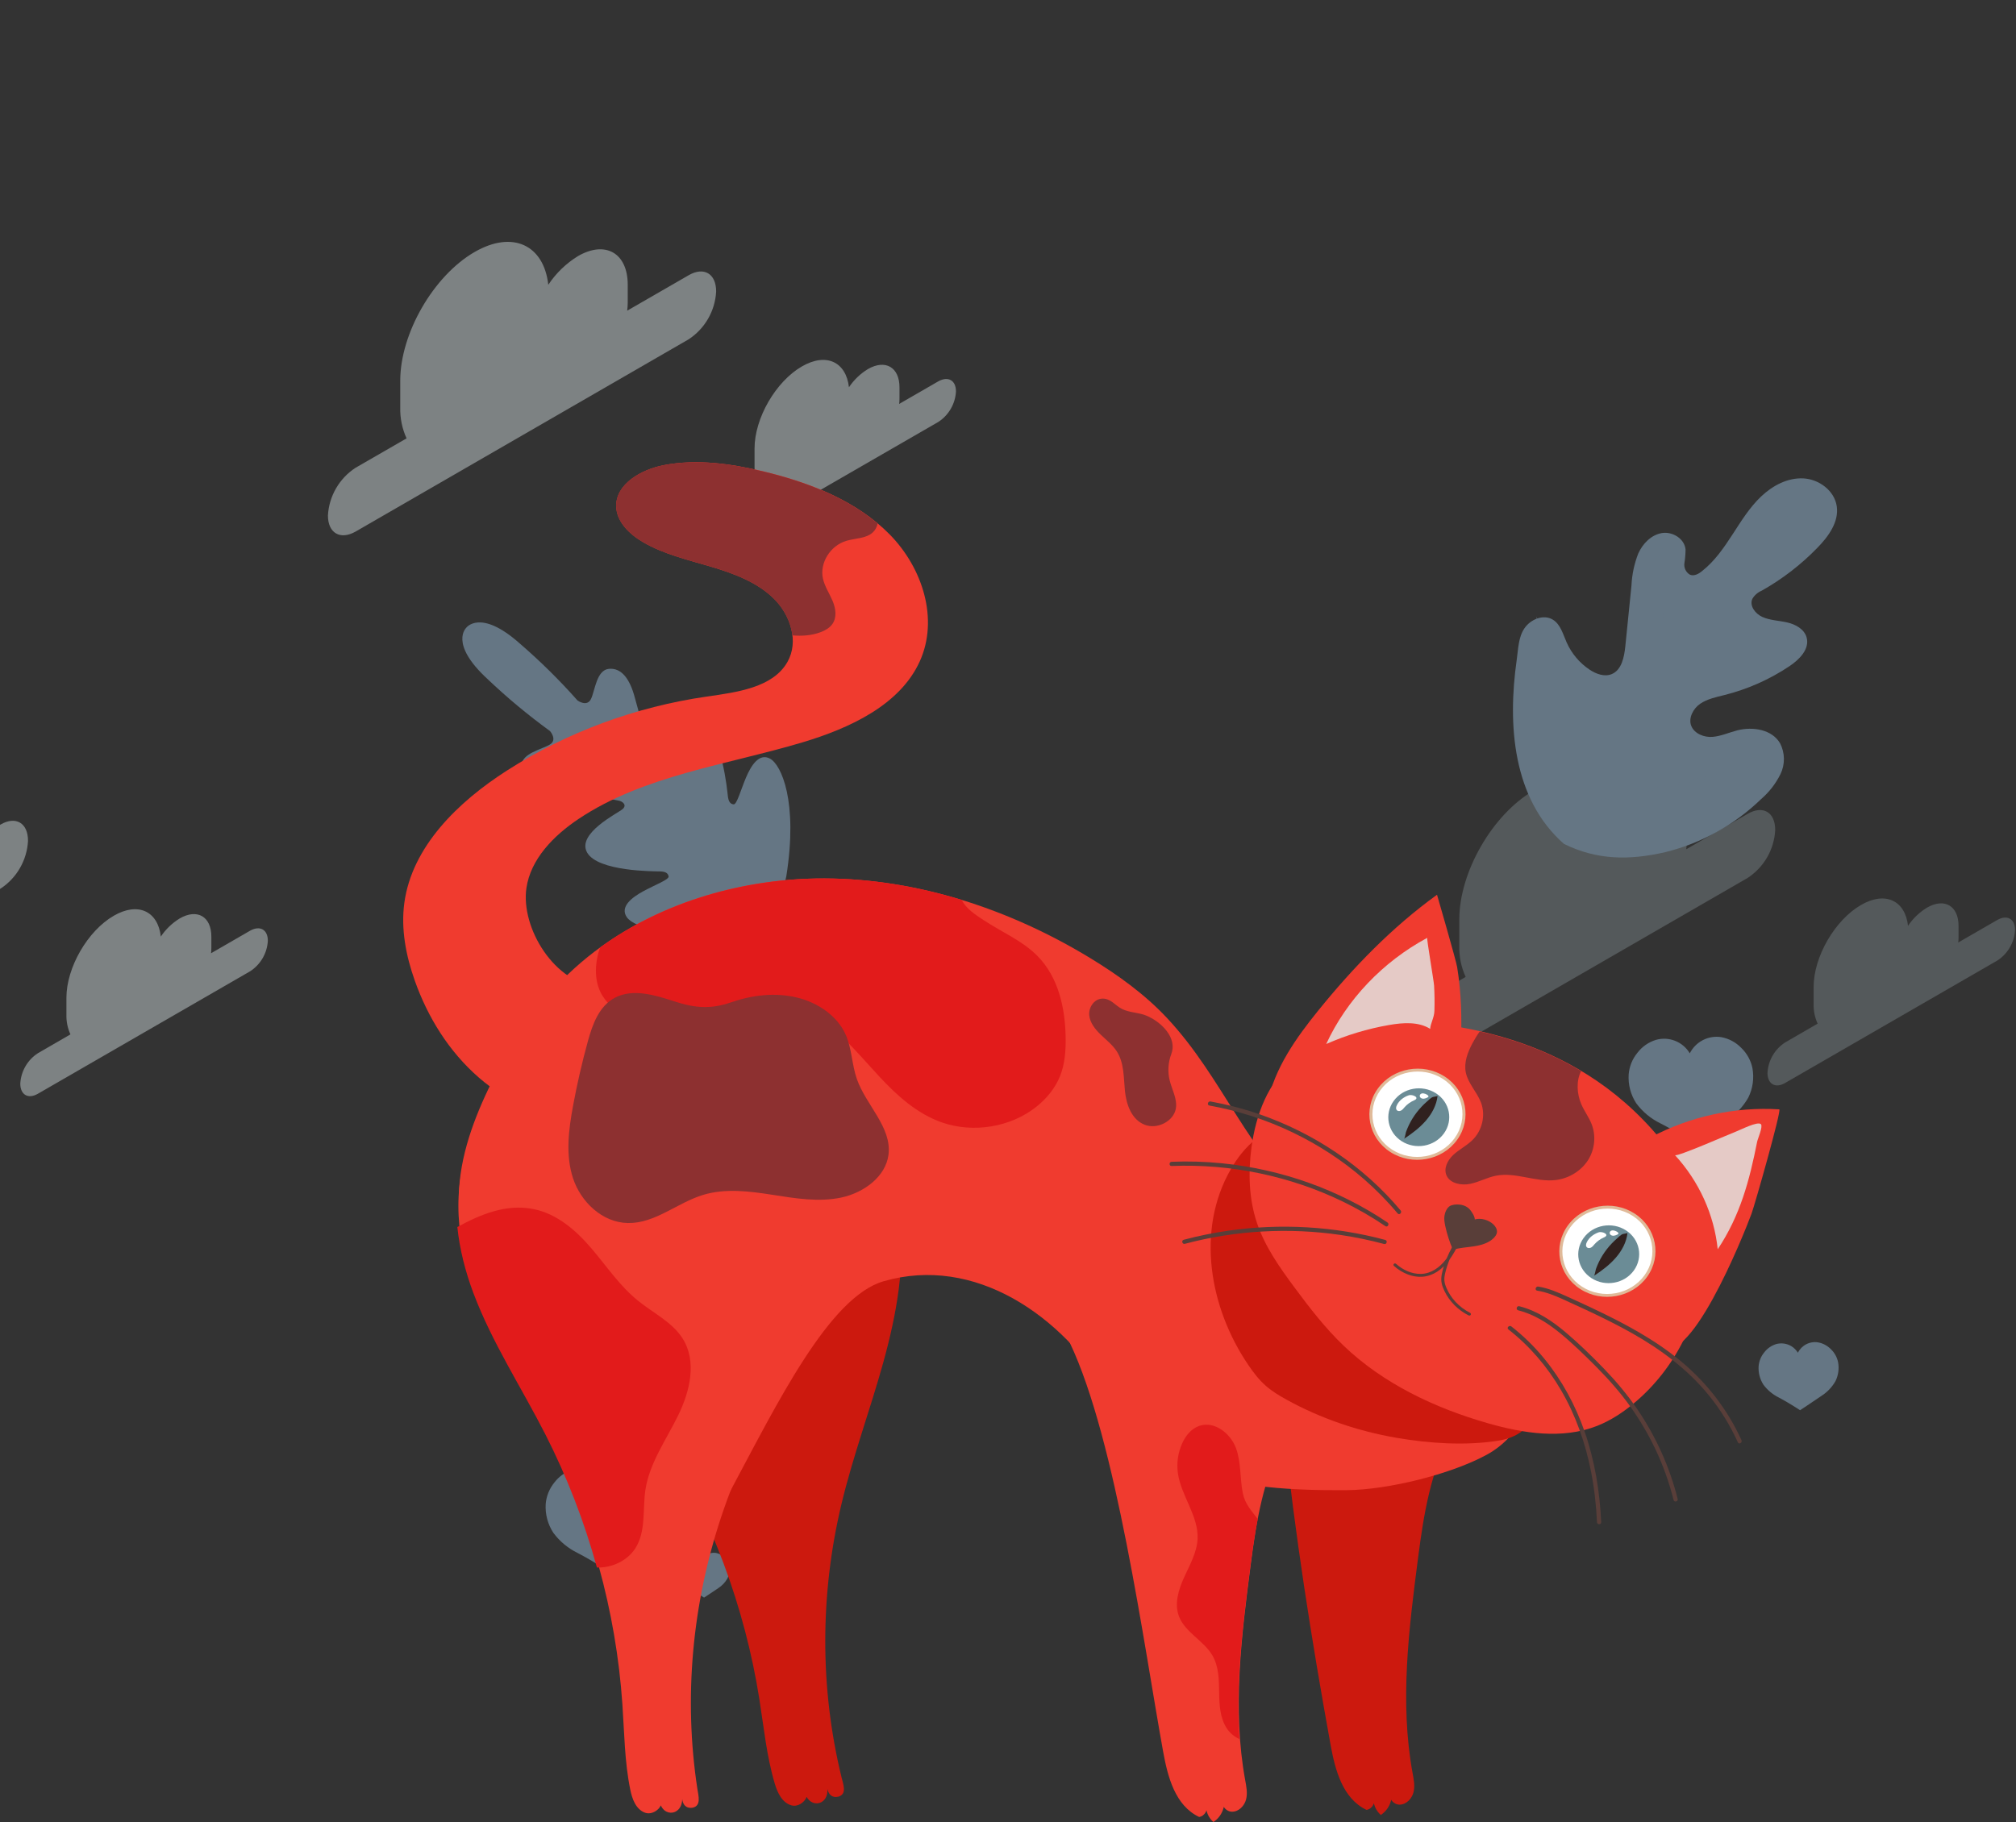 <svg width="375" height="339" viewBox="0 0 375 339" fill="none" xmlns="http://www.w3.org/2000/svg">
<rect x="0" y="0" width="375" height="339" fill="#333333" stroke="none"/>
<g opacity="0.4">
<path d="M128.102 51.208L116.667 57.803C116.729 57.304 116.763 56.8 116.767 56.297V52.984C116.767 47.087 112.626 44.702 107.517 47.646C105.309 49.004 103.423 50.825 101.989 52.984C101.161 45.571 95.344 42.807 88.28 46.888C80.647 51.298 74.45 62.014 74.45 70.835V75.824C74.403 77.801 74.805 79.763 75.628 81.561L66.129 87.039C64.636 88.012 63.395 89.324 62.504 90.867C61.613 92.409 61.097 94.14 61 95.919C61 99.192 63.295 100.519 66.129 98.913L128.082 63.142C129.573 62.168 130.815 60.856 131.706 59.313C132.597 57.771 133.112 56.04 133.21 54.261C133.23 50.899 130.925 49.572 128.102 51.208Z" fill="#ECF8FB"/>
<path d="M174.549 70.944L167.255 75.155C167.296 74.824 167.316 74.491 167.315 74.157V72.072C167.315 68.32 164.681 66.794 161.428 68.679C160.027 69.537 158.829 70.687 157.916 72.052C157.377 67.322 153.675 65.566 149.175 68.171C144.306 70.974 140.355 77.809 140.355 83.437V86.6C140.322 87.858 140.578 89.107 141.103 90.252L135.046 93.754C134.094 94.373 133.301 95.208 132.733 96.191C132.164 97.174 131.835 98.277 131.774 99.411C131.774 101.497 133.24 102.345 135.046 101.297L174.549 78.498C175.502 77.877 176.294 77.04 176.863 76.055C177.432 75.07 177.76 73.966 177.822 72.83C177.822 70.745 176.355 69.947 174.549 70.944Z" fill="#ECF8FB"/>
</g>
<g opacity="0.4">
<path d="M325.102 151.414L313.667 158.009C313.729 157.509 313.763 157.006 313.767 156.502V153.19C313.767 147.293 309.626 144.908 304.517 147.852C302.309 149.209 300.423 151.031 298.989 153.19C298.161 145.776 292.344 143.012 285.28 147.093C277.647 151.503 271.45 162.22 271.45 171.04V176.029C271.403 178.006 271.805 179.968 272.628 181.767L263.129 187.244C261.637 188.218 260.395 189.529 259.504 191.072C258.613 192.615 258.098 194.346 258 196.125C258 199.398 260.295 200.725 263.129 199.118L325.082 163.347C326.573 162.373 327.815 161.062 328.706 159.519C329.597 157.976 330.112 156.246 330.21 154.467C330.23 151.104 327.925 149.777 325.102 151.414Z" fill="#D9F1F8" fill-opacity="0.5"/>
<path d="M371.549 171.15L364.255 175.361C364.296 175.03 364.316 174.696 364.315 174.363V172.277C364.315 168.526 361.681 166.999 358.428 168.885C357.027 169.742 355.829 170.893 354.916 172.257C354.377 167.528 350.675 165.772 346.175 168.376C341.306 171.18 337.355 178.015 337.355 183.642V186.805C337.322 188.064 337.578 189.313 338.103 190.457L332.046 193.96C331.094 194.578 330.301 195.413 329.733 196.396C329.164 197.379 328.835 198.483 328.774 199.617C328.774 201.702 330.24 202.551 332.046 201.503L371.549 178.703C372.502 178.082 373.294 177.245 373.863 176.261C374.432 175.276 374.76 174.171 374.822 173.036C374.822 170.95 373.355 170.152 371.549 171.15Z" fill="#D9F1F8" fill-opacity="0.5"/>
</g>
<path d="M101.505 279.852C101.624 278.381 102.186 276.981 103.117 275.836C103.992 274.685 105.205 273.838 106.586 273.411C107.764 273.076 109.02 273.139 110.159 273.592C111.297 274.045 112.254 274.861 112.881 275.915C113.413 274.857 114.266 273.995 115.318 273.454C116.371 272.912 117.567 272.72 118.736 272.905C120.157 273.167 121.461 273.868 122.466 274.909C123.527 275.931 124.248 277.255 124.533 278.701C124.873 280.549 124.61 282.458 123.781 284.144C122.797 285.859 121.419 287.315 119.762 288.392C117.074 290.237 113.539 292.553 113.539 292.553C113.539 292.553 110.301 290.418 107.424 288.935C105.648 288.066 104.106 286.783 102.929 285.193C101.892 283.613 101.393 281.74 101.505 279.852Z" fill="#657684"/>
<path d="M302.952 199.919C303.067 198.447 303.629 197.045 304.563 195.902C305.435 194.75 306.646 193.902 308.025 193.478C309.204 193.142 310.46 193.206 311.598 193.658C312.737 194.111 313.694 194.928 314.321 195.982C314.852 194.923 315.705 194.061 316.758 193.52C317.81 192.979 319.007 192.787 320.176 192.971C321.597 193.234 322.901 193.935 323.905 194.976C324.966 195.999 325.69 197.322 325.98 198.768C326.311 200.621 326.04 202.531 325.206 204.218C324.224 205.934 322.846 207.391 321.187 208.466C318.506 210.311 314.964 212.627 314.964 212.627C314.964 212.627 311.733 210.456 308.849 209.008C307.073 208.14 305.531 206.857 304.354 205.267C303.323 203.682 302.831 201.806 302.952 199.919Z" fill="#657684"/>
<path d="M121.069 261.883C121.14 260.938 121.501 260.038 122.103 259.306C122.664 258.565 123.443 258.019 124.329 257.743C124.802 257.614 125.296 257.581 125.781 257.647C126.267 257.713 126.734 257.876 127.155 258.127C127.653 258.433 128.071 258.852 128.377 259.35C128.718 258.67 129.266 258.117 129.941 257.771C130.617 257.425 131.386 257.304 132.135 257.425C133.048 257.587 133.886 258.035 134.528 258.705C135.21 259.363 135.675 260.214 135.858 261.144C136.075 262.332 135.903 263.559 135.366 264.64C134.736 265.743 133.851 266.678 132.786 267.368C131.058 268.555 128.789 270.046 128.789 270.046C128.789 270.046 126.707 268.671 124.857 267.701C123.715 267.143 122.724 266.319 121.966 265.298C121.309 264.286 120.995 263.088 121.069 261.883Z" fill="#657684"/>
<path d="M290.585 217.635C290.661 216.691 291.021 215.793 291.619 215.059C292.181 214.321 292.959 213.777 293.845 213.503C294.602 213.294 295.407 213.337 296.138 213.627C296.868 213.917 297.484 214.438 297.893 215.11C298.132 214.636 298.472 214.221 298.89 213.894C299.277 213.592 299.721 213.372 300.196 213.247C300.671 213.123 301.166 213.097 301.651 213.17C302.564 213.338 303.4 213.789 304.043 214.458C304.727 215.115 305.192 215.966 305.373 216.897C305.591 218.085 305.418 219.311 304.882 220.393C304.254 221.497 303.368 222.433 302.302 223.121C300.574 224.301 298.305 225.791 298.305 225.791C298.305 225.791 296.23 224.424 294.373 223.447C293.229 222.891 292.238 222.067 291.481 221.044C290.825 220.033 290.511 218.838 290.585 217.635Z" fill="#657684"/>
<path d="M327.123 254.219C327.194 253.274 327.555 252.374 328.156 251.642C328.717 250.902 329.496 250.355 330.382 250.079C330.855 249.95 331.349 249.917 331.834 249.983C332.32 250.049 332.787 250.212 333.209 250.463C333.706 250.769 334.124 251.188 334.43 251.686C334.769 251.005 335.317 250.451 335.993 250.104C336.669 249.758 337.439 249.637 338.189 249.761C339.099 249.929 339.935 250.377 340.581 251.042C341.264 251.699 341.728 252.55 341.911 253.481C342.125 254.668 341.953 255.894 341.419 256.976C340.788 258.08 339.901 259.016 338.832 259.704C337.112 260.891 334.835 262.382 334.835 262.382C334.835 262.382 332.76 261.007 330.91 260.037C329.768 259.479 328.777 258.655 328.019 257.635C327.362 256.622 327.048 255.424 327.123 254.219Z" fill="#657684"/>
<path d="M125.876 291.873C125.925 291.251 126.165 290.659 126.563 290.18C126.926 289.693 127.431 289.332 128.008 289.145C128.32 289.059 128.646 289.038 128.966 289.081C129.287 289.125 129.595 289.233 129.873 289.398C130.199 289.603 130.473 289.881 130.675 290.209C130.834 289.897 131.059 289.623 131.333 289.405C131.589 289.207 131.882 289.064 132.196 288.983C132.509 288.902 132.835 288.886 133.155 288.935C133.756 289.043 134.308 289.34 134.73 289.782C135.187 290.21 135.502 290.768 135.634 291.381C135.775 292.166 135.661 292.975 135.308 293.69C134.893 294.419 134.308 295.037 133.603 295.492C132.468 296.273 130.964 297.25 130.964 297.25C130.964 297.25 129.598 296.346 128.377 295.709C127.628 295.337 126.976 294.794 126.476 294.124C126.04 293.458 125.829 292.668 125.876 291.873Z" fill="#657684"/>
<path d="M86.766 116.764C86.766 116.764 83.434 119.659 90.669 126.325C94.329 129.81 98.216 133.047 102.306 136.015C102.306 136.015 103.751 137.651 102.263 138.541C100.774 139.431 97.037 140.169 97.037 142.405C97.037 144.642 99.205 146.104 102.87 146.683C106.534 147.261 114.434 148.854 115.106 148.969C115.779 149.085 116.711 149.787 115.786 150.562C114.861 151.336 107.206 155.107 109.216 158.631C111.225 162.155 121.59 162.112 122.725 162.134C123.859 162.155 124.25 162.481 124.373 163.06C124.496 163.639 121.8 164.659 119.667 165.817C117.535 166.975 115.266 168.712 116.588 170.645C117.911 172.577 124.987 175.074 138.612 171.506L144.82 169.443L146.266 163.017C148.478 149.092 145.312 142.29 143.252 141.161C141.192 140.032 139.703 142.456 138.756 144.692C137.809 146.929 137.058 149.715 136.472 149.657C135.887 149.599 135.518 149.23 135.388 148.101C135.258 146.972 134.297 136.637 130.589 134.987C126.881 133.337 123.888 141.327 123.209 142.326C122.53 143.325 121.763 142.485 121.561 141.805C121.359 141.124 119.024 133.388 118.092 129.827C117.159 126.267 115.576 124.226 113.271 124.443C110.965 124.66 110.683 128.459 109.939 130.037C109.194 131.615 107.43 130.334 107.43 130.334C104.073 126.545 100.466 122.986 96.632 119.681C89.281 113.168 86.701 116.829 86.701 116.829" fill="#657684"/>
<path d="M145.652 170.768C140.274 165.933 130.856 157.184 122.732 149.715C114.608 142.246 107.25 135.487 101.894 130.631L95.548 124.885C94.825 124.204 94.218 123.683 93.82 123.314L93.372 122.909L93.228 122.764C93.284 122.802 93.337 122.843 93.387 122.887C93.495 122.989 93.654 123.119 93.849 123.285L95.591 124.819C97.109 126.158 99.292 128.105 101.981 130.522C107.366 135.357 114.738 142.102 122.862 149.563C130.986 157.025 140.404 165.803 145.753 170.659" fill="#657684"/>
<path d="M102.305 141.572C102.475 141.552 102.648 141.552 102.818 141.572H104.105C105.189 141.572 106.692 141.572 108.347 141.674L112.583 141.862L113.87 141.913C114.026 141.898 114.183 141.898 114.339 141.913C114.185 141.945 114.027 141.96 113.87 141.956C113.559 141.956 113.147 141.956 112.576 141.956C111.492 141.956 109.995 141.891 108.34 141.826L104.097 141.659L102.818 141.616C102.646 141.624 102.473 141.609 102.305 141.572Z" fill="#657684"/>
<path d="M114.579 141.356C114.522 141.356 114.456 138.252 114.435 134.43C114.413 130.609 114.435 127.497 114.5 127.497C114.565 127.497 114.616 130.602 114.637 134.423C114.659 138.244 114.63 141.356 114.579 141.356Z" fill="#657684"/>
<path d="M126.535 153.384C126.556 153.224 126.592 153.067 126.643 152.914C126.744 152.581 126.86 152.19 127.004 151.654C127.308 150.583 127.727 149.107 128.11 147.464C128.493 145.821 128.833 144.323 129.028 143.23C129.137 142.724 129.216 142.289 129.288 141.942C129.308 141.781 129.347 141.623 129.404 141.472C129.41 141.634 129.398 141.797 129.368 141.957C129.325 142.268 129.267 142.68 129.173 143.259C128.992 144.352 128.71 145.865 128.313 147.515C127.915 149.165 127.482 150.634 127.142 151.698C126.968 152.226 126.831 152.646 126.723 152.942C126.678 153.097 126.615 153.245 126.535 153.384Z" fill="#657684"/>
<path d="M115.483 156.047C115.615 155.977 115.756 155.926 115.902 155.895L117.073 155.57C118.064 155.295 119.43 154.94 120.947 154.557C122.465 154.173 123.839 153.833 124.836 153.601L126.014 153.333C126.159 153.297 126.306 153.273 126.455 153.261C126.322 153.329 126.181 153.38 126.036 153.413L124.872 153.739C123.882 154.014 122.509 154.368 120.998 154.752C119.487 155.136 118.107 155.476 117.109 155.707L115.924 155.975C115.779 156.012 115.632 156.036 115.483 156.047Z" fill="#657684"/>
<path d="M124.691 168.003C124.865 167.924 125.046 167.864 125.233 167.822L126.729 167.395C127.994 167.04 129.743 166.57 131.68 166.056C133.617 165.542 135.373 165.093 136.653 164.775L138.163 164.413C138.346 164.361 138.532 164.325 138.72 164.305C138.548 164.385 138.369 164.448 138.185 164.493L136.689 164.92C135.424 165.267 133.668 165.745 131.731 166.251C129.794 166.758 128.037 167.214 126.765 167.532L125.254 167.894C125.071 167.951 124.882 167.987 124.691 168.003Z" fill="#657684"/>
<path d="M138.365 164.298C138.387 164.094 138.428 163.893 138.488 163.697C138.589 163.285 138.719 162.735 138.886 162.083C139.218 160.716 139.673 158.827 140.114 156.728C140.555 154.629 140.917 152.711 141.162 151.329C141.285 150.663 141.386 150.113 141.459 149.686C141.487 149.483 141.53 149.282 141.589 149.086C141.589 149.292 141.572 149.497 141.538 149.701C141.488 150.092 141.415 150.656 141.307 151.351C141.097 152.748 140.765 154.665 140.317 156.764C139.869 158.863 139.392 160.759 139.023 162.12C138.835 162.8 138.676 163.343 138.56 163.719C138.508 163.916 138.443 164.109 138.365 164.298Z" fill="#657684"/>
<path d="M290.947 157.046C281.348 148.629 280.408 134.843 282.129 122.757C282.418 120.73 282.425 118.566 283.574 116.887C284.723 115.208 287.109 114.238 288.836 115.288C290.282 116.164 290.73 117.987 291.416 119.529C292.331 121.587 293.809 123.344 295.681 124.595C296.902 125.405 298.456 125.984 299.808 125.42C301.658 124.645 302.121 122.25 302.331 120.224C302.711 116.46 303.092 112.695 303.473 108.926C303.567 106.895 303.992 104.893 304.73 102.999C305.561 101.147 307.137 99.518 309.118 99.185C311.098 98.852 313.346 100.22 313.534 102.239C313.525 103.083 313.455 103.925 313.324 104.758C313.257 105.181 313.319 105.615 313.502 106.002C313.685 106.39 313.981 106.713 314.351 106.929C315.131 107.255 315.999 106.77 316.663 106.205C318.962 104.389 320.66 101.914 322.265 99.446C323.87 96.978 325.438 94.409 327.606 92.361C329.775 90.313 332.536 88.865 335.442 89.01C338.347 89.155 341.224 91.275 341.658 94.192C342.091 97.108 340.111 99.829 338.044 101.935C334.998 105.072 331.517 107.754 327.708 109.896C326.978 110.203 326.365 110.736 325.959 111.416C325.373 112.711 326.508 114.188 327.787 114.774C329.233 115.433 330.881 115.454 332.435 115.809C333.989 116.164 335.615 117.046 336.049 118.595C336.656 120.766 334.697 122.728 332.847 123.958C329.145 126.433 325.044 128.249 320.726 129.328C319.186 129.711 317.574 130.052 316.266 130.934C314.958 131.817 314.018 133.612 314.596 135.06C315.175 136.507 316.974 137.231 318.557 137.101C320.14 136.97 321.629 136.283 323.169 135.885C326.06 135.161 329.609 135.711 331.119 138.302C331.573 139.185 331.815 140.162 331.828 141.156C331.841 142.149 331.623 143.132 331.192 144.026C330.311 145.807 329.082 147.392 327.578 148.687C322.615 153.495 316.467 156.899 309.761 158.551C303.097 160.086 297.076 160.049 290.932 157.024" fill="#657684"/>
<path d="M294.907 149.758C297.638 143.351 300.732 137.105 304.173 131.05C305.084 129.436 305.973 127.844 306.855 126.274C307.736 124.703 308.618 123.155 309.565 121.685C311.4 118.875 313.385 116.167 315.514 113.573C317.53 111.083 319.532 108.796 321.419 106.668C323.305 104.541 325.12 102.601 326.84 100.879C329.531 98.181 332.431 95.701 335.513 93.461C336.605 92.665 337.472 92.078 338.065 91.688L338.744 91.246C338.818 91.192 338.898 91.146 338.983 91.109C338.915 91.172 338.842 91.23 338.766 91.282L338.108 91.753C337.53 92.158 336.662 92.766 335.6 93.576C332.552 95.857 329.677 98.361 326.999 101.067C325.3 102.782 323.508 104.729 321.628 106.857C319.749 108.984 317.762 111.286 315.759 113.775C313.641 116.359 311.67 119.061 309.854 121.866C308.907 123.314 308.04 124.862 307.158 126.433L304.477 131.209C301.041 137.251 297.945 143.479 295.203 149.867" fill="#657684"/>
<path d="M309.674 121.685C309.613 121.395 309.58 121.099 309.573 120.803C309.523 120.231 309.487 119.406 309.45 118.385C309.385 116.344 309.385 113.522 309.4 110.425C309.414 107.327 309.4 104.497 309.277 102.464C309.226 101.443 309.183 100.618 309.14 100.054C309.104 99.758 309.104 99.459 309.14 99.164C309.22 99.45 309.274 99.743 309.299 100.039C309.385 100.604 309.472 101.429 309.552 102.442C309.718 104.483 309.797 107.305 309.783 110.403C309.768 113.5 309.747 116.25 309.732 118.364V120.781C309.751 121.084 309.731 121.387 309.674 121.685Z" fill="#657684"/>
<path d="M336.128 119.63C335.78 119.66 335.429 119.66 335.08 119.63C334.408 119.63 333.432 119.63 332.232 119.63C329.833 119.63 326.515 119.746 322.836 120.036C319.157 120.325 315.883 120.759 313.505 121.107C312.312 121.28 311.337 121.447 310.693 121.555C310.351 121.633 310.003 121.681 309.653 121.7C309.979 121.569 310.318 121.472 310.664 121.411C311.322 121.259 312.276 121.049 313.462 120.839C315.84 120.412 319.143 119.956 322.807 119.659C325.932 119.402 329.068 119.303 332.204 119.363C333.403 119.363 334.372 119.449 335.051 119.507C335.414 119.512 335.774 119.554 336.128 119.63Z" fill="#657684"/>
<path d="M295.276 149.31C295.213 149.206 295.164 149.094 295.132 148.977L294.792 147.992C294.496 147.131 294.069 145.879 293.643 144.323C292.711 141.211 291.561 136.876 290.354 132.078C289.147 127.28 288.041 122.938 287.174 119.811L286.14 116.113C286.032 115.715 285.938 115.389 285.866 115.107C285.825 114.99 285.8 114.869 285.793 114.745C285.85 114.855 285.899 114.968 285.938 115.085C286.025 115.353 286.14 115.679 286.278 116.07C286.574 116.931 286.964 118.183 287.427 119.739C288.359 122.843 289.509 127.178 290.716 131.984C291.923 136.789 293.029 141.124 293.896 144.287L294.93 147.985C295.038 148.383 295.132 148.709 295.204 148.991C295.241 149.094 295.265 149.201 295.276 149.31Z" fill="#657684"/>
<path d="M330.925 141.913C330.813 141.968 330.694 142.002 330.57 142.015L329.537 142.246L325.713 143.042C322.49 143.723 318.052 144.7 313.144 145.8C308.236 146.9 303.748 147.833 300.539 148.441C298.919 148.752 297.604 148.984 296.693 149.165L295.645 149.317C295.523 149.338 295.399 149.338 295.277 149.317C295.392 149.274 295.51 149.24 295.631 149.216L296.672 148.991L300.488 148.188C303.712 147.515 308.157 146.531 313.064 145.438C317.972 144.345 322.425 143.397 325.663 142.789C327.282 142.485 328.597 142.254 329.508 142.109L330.556 141.95C330.677 141.922 330.801 141.91 330.925 141.913Z" fill="#657684"/>
<g opacity="0.4">
<path d="M0.102 153.414L-11.333 160.009C-11.271 159.509 -11.237 159.006 -11.233 158.502V155.19C-11.233 149.293 -15.374 146.908 -20.483 149.852C-22.691 151.209 -24.577 153.031 -26.011 155.19C-26.839 147.776 -32.656 145.012 -39.72 149.093C-47.353 153.503 -53.55 164.22 -53.55 173.04V178.029C-53.597 180.006 -53.195 181.968 -52.372 183.767L-61.871 189.244C-63.364 190.218 -64.605 191.529 -65.496 193.072C-66.387 194.615 -66.903 196.346 -67 198.125C-67 201.398 -64.705 202.725 -61.871 201.118L0.082 165.347C1.573 164.373 2.815 163.062 3.706 161.519C4.597 159.976 5.112 158.246 5.21 156.467C5.23 153.104 2.925 151.777 0.102 153.414Z" fill="#ECF8FB"/>
<path d="M46.549 173.15L39.255 177.361C39.296 177.03 39.316 176.696 39.315 176.363V174.277C39.315 170.526 36.681 168.999 33.428 170.885C32.028 171.742 30.829 172.893 29.916 174.257C29.377 169.528 25.675 167.772 21.175 170.376C16.306 173.18 12.355 180.015 12.355 185.642V188.805C12.322 190.064 12.578 191.313 13.103 192.457L7.046 195.96C6.094 196.578 5.301 197.413 4.733 198.396C4.164 199.379 3.835 200.483 3.774 201.617C3.774 203.702 5.24 204.551 7.046 203.503L46.549 180.703C47.502 180.082 48.294 179.245 48.863 178.261C49.432 177.276 49.76 176.171 49.822 175.036C49.822 172.95 48.355 172.152 46.549 173.15Z" fill="#ECF8FB"/>
</g>
<g clip-path="url(#clip0_6903_7044)">
<path d="M263.791 289.76C262.063 303.095 260.338 316.663 262.757 329.884C262.975 331.073 263.226 332.302 262.926 333.479C262.625 334.655 261.596 335.765 260.322 335.771C259.048 335.774 257.98 334.201 258.791 333.267C259.119 334.923 258.321 336.736 256.844 337.685C255.905 336.871 255.389 335.636 255.487 334.428C255.945 335.341 255.248 336.588 254.192 336.748C249.716 334.619 248.347 329.285 247.496 324.599C243.948 305.076 240.872 285.468 238.79 265.748C238.244 260.556 237.845 254.982 240.571 250.435C247.202 239.377 267.067 241.829 272.682 252.395C275.552 257.8 272.568 261.622 269.986 266.492C266.112 273.801 264.832 281.728 263.791 289.76Z" fill="#CC190E"/>
<path d="M154.682 202.279C162.166 208.052 166.277 217.098 167.363 226.208C168.45 235.315 166.774 244.539 164.321 253.421C161.868 262.301 158.633 270.987 156.499 279.943C152.536 296.59 152.481 314.066 156.53 330.661C156.87 332.053 157.573 333.798 155.968 334.281C154.666 334.569 154.092 333.755 153.905 332.84C154.12 336.244 150.031 336.588 149.622 332.907C151.09 333.989 149.015 336.413 147.234 335.909C145.45 335.408 144.606 333.512 144.103 331.813C142.592 326.701 142.08 321.376 141.248 316.122C138.528 298.916 132.284 282.235 122.97 267.272C117.739 258.869 111.535 250.979 107.277 242.093C103.019 233.207 100.827 222.908 104.105 213.626C107.381 204.35 115.866 198.488 125.935 198.027C136.505 197.541 145.395 195.114 154.682 202.279Z" fill="#CC190E"/>
<path d="M330.963 206.406C322.742 205.889 314.337 207.721 307.024 211.62C306.171 212.074 305.314 212.572 304.679 213.294C303.77 214.323 303.405 215.697 303.147 217.024C302.051 222.668 302.41 228.426 303.5 234C304.043 236.78 304.774 239.521 305.594 242.231C306.238 244.36 306.806 248.662 308.393 250.256C313.91 255.815 324.277 229.935 325.796 225.845C326.377 224.288 331.463 206.436 330.963 206.406Z" fill="#F03B2F"/>
<path d="M244.589 225.538C231.914 214.523 227.671 200.734 217.065 189.396C212.945 184.993 207.95 181.389 202.722 178.215C188.018 169.283 170.888 163.504 153.389 163.443C135.891 163.381 118.077 169.379 105.739 181.199C99.384 187.288 94.604 194.724 90.884 202.525C87.663 209.272 85.164 216.517 85.352 223.907C85.588 233.179 90.285 242.246 97.874 248.066C105.459 253.885 131.446 285.649 135.879 277.359C144.597 261.056 154.234 241.315 164.361 238.39C181.264 233.508 197.623 244.625 206.673 259.993C215.26 274.578 229.142 277.417 250.453 277.261C258.158 277.205 269.79 274.33 276.494 270.701C283.564 266.876 287.181 258.104 284.712 250.776C282.533 244.305 276.408 239.656 269.836 236.968C263.263 234.279 256.104 233.186 249.188 231.419C244.586 230.242 240.073 228.764 235.693 226.991C234.548 226.527 233.439 224.825 234.643 224.518L244.589 225.538Z" fill="#F03B2F"/>
<path d="M232.653 291.075C230.925 304.41 229.2 317.978 231.619 331.199C231.837 332.388 232.089 333.617 231.788 334.794C231.487 335.97 230.458 337.08 229.184 337.086C227.91 337.092 226.842 335.516 227.653 334.582C227.981 336.238 227.183 338.051 225.706 339C224.764 338.186 224.251 336.951 224.349 335.743C224.807 336.656 224.11 337.903 223.054 338.063C218.578 335.934 217.209 330.6 216.359 325.914C212.81 306.391 207.6 267.859 198.995 249.829C194.802 241.048 203.545 242.981 206.274 238.437C212.908 227.375 235.932 243.147 241.547 253.713C244.417 259.118 241.433 262.94 238.852 267.81C234.974 275.116 233.694 283.046 232.653 291.075Z" fill="#F03B2F"/>
<path d="M139.197 204.651C146.141 211.002 149.438 220.346 149.718 229.511C149.997 238.676 147.514 247.737 144.287 256.395C141.061 265.054 137.07 273.457 134.157 282.214C128.738 298.495 127.145 315.913 129.711 332.775C129.926 334.188 130.473 335.986 128.83 336.339C127.507 336.524 127.007 335.666 126.902 334.741C126.816 338.152 122.712 338.17 122.632 334.471C123.998 335.666 121.717 337.915 119.986 337.273C118.255 336.631 117.579 334.677 117.229 332.944C116.173 327.727 116.136 322.378 115.771 317.075C114.58 299.709 109.834 282.582 101.874 266.928C97.404 258.138 91.921 249.777 88.465 240.581C85.005 231.385 83.731 220.945 87.817 211.952C91.897 202.964 100.867 197.793 110.939 198.134C121.509 198.488 130.58 196.773 139.197 204.651Z" fill="#F03B2F"/>
<path d="M239.392 260.463C237.986 259.689 236.604 258.86 235.416 257.809C234.164 256.7 233.157 255.372 232.227 254.008C224.927 243.282 222.468 228.86 228.914 217.596C230.139 215.454 231.677 213.442 233.67 211.902C236.767 209.506 240.792 208.39 244.773 208.126C252.42 207.622 259.96 210.053 266.803 213.3C275.11 217.242 282.932 222.61 287.89 230.058C291.055 234.811 292.9 240.464 292.786 246.118C292.667 252.118 289.876 256.534 286.812 261.573C284.654 265.121 283.116 267.367 278.597 268.068C272.467 269.02 265.824 268.553 259.754 267.515C252.605 266.286 245.673 263.917 239.392 260.463Z" fill="#CC190E"/>
<path d="M316.817 235.472C316.357 245.187 311.568 254.715 303.954 261.069C301.873 262.808 299.574 264.326 297.044 265.315C290.607 267.831 283.38 266.698 276.808 264.82C266.87 261.984 257.295 257.431 249.919 250.37C246.517 247.113 243.631 243.377 240.835 239.604C238.038 235.831 235.278 231.935 233.792 227.489C232.297 223.009 232.165 218.149 232.798 213.436C233.599 207.469 235.84 201.308 240.647 197.501C245.872 193.363 252.641 189.061 259.251 189.627C270.603 190.601 294.112 192.395 310.417 213.918C315.028 219.998 317.183 227.809 316.817 235.472Z" fill="#F03B2F"/>
<path d="M267.303 166.475C258.941 172.516 251.72 179.979 245.258 187.961C241.074 193.129 237.086 198.752 235.782 205.189C234.477 211.626 236.506 219.058 242.173 222.377C248.433 226.042 257.047 223.461 262.296 218.296C265.744 214.904 268.052 210.63 269.848 206.237C271.613 201.914 271.539 198.73 271.736 194.245C271.948 189.436 271.816 184.686 271.048 179.945C270.849 178.71 267.312 166.466 267.303 166.475Z" fill="#F03B2F"/>
<path d="M97.917 165.252C98.69 159.869 102.951 155.488 107.642 152.357C119.759 144.264 135.093 142.35 149.217 138.138C158.086 135.492 167.4 131.166 171.081 123.067C174.654 115.207 171.634 105.686 165.503 99.448C159.373 93.214 150.682 89.785 141.957 87.699C135.931 86.258 129.598 85.37 123.495 86.544C119.255 87.358 114.589 90.053 114.626 94.151C114.654 97.018 117.045 99.365 119.615 100.865C123.446 103.102 127.9 104.143 132.198 105.415C136.496 106.687 140.861 108.313 143.974 111.394C147.087 114.476 148.61 119.368 146.482 123.147C143.793 127.924 137.137 128.791 131.498 129.599C118.248 131.498 105.447 136.233 94.322 143.352C85.137 149.229 76.636 157.556 75.215 167.962C74.546 172.854 75.513 177.831 77.17 182.498C79.574 189.276 83.501 195.643 89.051 200.476C94.601 205.309 101.84 208.526 109.383 208.842C113.613 209.02 117.975 208.258 121.582 206.138C125.193 204.018 127.958 200.442 128.425 196.448C128.879 192.592 126.939 188.662 123.774 186.281C120.127 183.537 115.869 183.982 111.519 183.672C103.151 183.076 96.855 172.648 97.917 165.252Z" fill="#F03B2F"/>
<path d="M265.483 174.495C257.209 178.944 250.508 185.989 246.689 194.248C250.422 192.601 254.373 191.406 258.419 190.705C260.998 190.26 263.856 190.063 266.032 191.433C266.069 190.444 266.778 189.372 266.818 188.084C266.867 186.511 266.849 184.938 266.757 183.365C266.711 182.545 265.342 174.571 265.483 174.495Z" fill="#E5CAC6"/>
<path d="M319.516 232.436C318.856 225.999 316.034 219.786 311.562 214.923C311.915 215.307 321.904 210.91 322.991 210.507C323.74 210.231 326.988 208.553 327.556 209.168C327.964 209.613 326.963 211.859 326.853 212.418C325.425 219.608 323.712 226.146 319.516 232.436Z" fill="#E5CAC6"/>
<path d="M307.706 233.09C307.472 233.653 307.168 234.2 306.794 234.719C304.092 238.473 298.702 239.454 294.754 236.906C292.12 235.207 290.794 232.365 291.009 229.548C289.554 233.041 290.772 237.137 294.174 239.328C298.122 241.875 303.512 240.895 306.214 237.14C307.11 235.892 307.598 234.494 307.706 233.09Z" fill="#E9F1F4"/>
<path d="M306.14 237.42C303.439 241.174 298.048 242.154 294.1 239.607C290.152 237.06 289.145 231.954 291.847 228.199C294.548 224.444 299.942 223.464 303.887 226.011C307.835 228.558 308.845 233.665 306.14 237.42Z" fill="white"/>
<path d="M293.94 239.831C289.87 237.208 288.826 231.92 291.613 228.048C294.401 224.177 299.979 223.163 304.05 225.787C308.12 228.411 309.164 233.699 306.377 237.57C303.589 241.445 298.011 242.458 293.94 239.831ZM303.727 226.236C299.914 223.778 294.693 224.727 292.08 228.353C289.471 231.978 290.447 236.928 294.26 239.389C298.072 241.847 303.294 240.898 305.907 237.272C308.516 233.643 307.54 228.694 303.727 226.236Z" fill="#E0BA99"/>
<path d="M303.918 236.381C302.149 238.839 298.622 239.478 296.037 237.813C293.455 236.148 292.795 232.805 294.564 230.347C296.332 227.889 299.859 227.25 302.444 228.915C305.026 230.58 305.686 233.923 303.918 236.381Z" fill="#6B8C96"/>
<path d="M296.485 237.392C297.965 236.418 299.396 235.346 300.541 234.027C301.689 232.709 302.542 231.121 302.729 229.425C302.751 229.44 301.95 229.578 301.891 229.597C301.486 229.726 301.084 230.165 300.771 230.436C300.062 231.05 299.42 231.732 298.855 232.467C298.29 233.201 297.802 233.991 297.403 234.817C297.198 235.244 297.013 235.683 296.854 236.132C296.783 236.341 296.651 237.281 296.485 237.392Z" fill="#30211F"/>
<path d="M295.178 231.102C295.098 231.265 295.027 231.437 295.018 231.619C295.009 231.797 295.067 231.987 295.211 232.104C295.426 232.276 295.761 232.236 296 232.092C296.24 231.947 296.406 231.723 296.587 231.514C297.069 230.964 297.683 230.519 298.37 230.224C299.531 229.726 298.057 229.047 297.36 229.29C296.427 229.615 295.592 230.245 295.178 231.102Z" fill="white"/>
<path d="M299.589 229.747C299.752 229.892 299.994 229.938 300.215 229.913C300.439 229.889 300.648 229.8 300.848 229.701C300.952 229.649 301.072 229.566 301.05 229.456C301.044 229.416 301.02 229.382 300.992 229.351C300.756 229.075 300.151 228.838 299.77 228.958C299.408 229.068 299.297 229.489 299.589 229.747Z" fill="white"/>
<path d="M272.375 207.595C272.141 208.157 271.838 208.704 271.463 209.223C268.761 212.978 263.371 213.958 259.423 211.411C256.789 209.712 255.463 206.87 255.678 204.052C254.223 207.546 255.441 211.641 258.843 213.832C262.791 216.379 268.181 215.399 270.883 211.644C271.779 210.397 272.267 208.999 272.375 207.595Z" fill="#E9F1F4"/>
<path d="M270.809 211.924C268.107 215.679 262.717 216.659 258.769 214.112C254.821 211.564 253.814 206.458 256.516 202.703C259.217 198.949 264.611 197.969 268.556 200.516C272.503 203.063 273.513 208.169 270.809 211.924Z" fill="white"/>
<path d="M258.609 214.336C254.539 211.712 253.495 206.424 256.282 202.553C259.07 198.681 264.648 197.667 268.718 200.291C272.789 202.915 273.833 208.203 271.045 212.074C268.258 215.949 262.68 216.963 258.609 214.336ZM268.396 200.737C264.583 198.279 259.361 199.228 256.749 202.854C254.14 206.479 255.116 211.429 258.929 213.89C262.741 216.348 267.963 215.399 270.576 211.773C273.185 208.148 272.209 203.198 268.396 200.737Z" fill="#E0BA99"/>
<path d="M268.587 210.885C266.818 213.343 263.291 213.983 260.706 212.317C258.124 210.652 257.464 207.309 259.233 204.851C261.001 202.393 264.528 201.754 267.113 203.419C269.695 205.085 270.355 208.427 268.587 210.885Z" fill="#6B8C96"/>
<path d="M261.154 211.896C262.634 210.919 264.065 209.85 265.21 208.532C266.358 207.214 267.211 205.625 267.401 203.929C267.423 203.945 266.622 204.083 266.563 204.101C266.158 204.23 265.756 204.67 265.443 204.94C264.734 205.555 264.092 206.237 263.527 206.971C262.962 207.705 262.474 208.495 262.075 209.321C261.87 209.749 261.685 210.188 261.526 210.636C261.455 210.845 261.323 211.786 261.154 211.896Z" fill="#30211F"/>
<path d="M259.846 205.607C259.767 205.77 259.696 205.942 259.687 206.123C259.678 206.301 259.736 206.492 259.88 206.609C260.095 206.781 260.43 206.741 260.669 206.596C260.909 206.452 261.074 206.228 261.255 206.019C261.737 205.469 262.354 205.023 263.042 204.728C264.203 204.23 262.729 203.551 262.032 203.794C261.096 204.117 260.261 204.75 259.846 205.607Z" fill="white"/>
<path d="M264.258 204.252C264.421 204.396 264.663 204.442 264.884 204.418C265.105 204.393 265.317 204.304 265.514 204.206C265.618 204.154 265.738 204.071 265.716 203.96C265.71 203.92 265.685 203.886 265.658 203.855C265.421 203.579 264.817 203.342 264.436 203.462C264.077 203.573 263.966 203.994 264.258 204.252Z" fill="white"/>
<path d="M277.811 227.833C278.207 228.221 278.511 228.743 278.45 229.281C278.401 229.689 278.149 230.049 277.851 230.347C276.921 231.272 275.558 231.674 274.232 231.88C272.906 232.089 271.543 232.138 270.262 232.528C269.639 231.103 269.16 229.622 268.835 228.11C268.697 227.471 268.589 226.81 268.694 226.165C268.801 225.52 269.151 224.687 269.75 224.361C270.413 224.002 272.602 223.784 273.624 225.317C273.965 225.83 274.305 226.294 274.33 226.887C275.521 226.555 276.961 227.001 277.811 227.833Z" fill="#593E39"/>
<path d="M259.291 235.143C259.413 235.038 259.585 235.06 259.699 235.161C260.927 236.264 262.585 237.06 264.31 237.023C266.198 236.983 267.788 235.813 268.878 234.424C268.958 234.319 269.038 234.215 269.114 234.11C269.139 234.049 269.167 233.984 269.191 233.923C269.704 232.712 270.342 231.554 271.097 230.463C271.303 230.168 271.788 230.46 271.586 230.755C271.472 230.921 271.358 231.087 271.251 231.256C271.334 231.345 271.337 231.471 271.279 231.582C270.778 232.522 270.262 233.474 269.636 234.344C269.308 235.152 269.038 235.982 268.832 236.823C268.715 237.309 268.629 237.816 268.678 238.314C268.728 238.793 268.89 239.26 269.084 239.702C269.486 240.618 270.045 241.466 270.732 242.21C271.509 243.048 272.433 243.746 273.474 244.274C273.612 244.345 273.642 244.532 273.563 244.652C273.474 244.784 273.302 244.809 273.163 244.738C271.229 243.758 269.639 242.163 268.718 240.274C268.485 239.798 268.279 239.297 268.172 238.781C268.061 238.258 268.077 237.73 268.169 237.204C268.261 236.667 268.399 236.135 268.565 235.607C268.196 235.975 267.788 236.31 267.337 236.605C266.517 237.137 265.584 237.475 264.592 237.549C263.684 237.619 262.76 237.453 261.919 237.14C260.933 236.771 260.043 236.212 259.275 235.524C259.156 235.429 259.18 235.238 259.291 235.143Z" fill="#593E39"/>
<path d="M111.71 184.625C110.985 183.156 110.767 181.494 110.872 179.871C110.951 178.645 111.209 177.447 111.618 176.292C123.394 167.72 138.51 163.387 153.395 163.44C162.074 163.47 170.66 164.908 178.906 167.44C179.664 169.087 181.571 170.282 183.06 171.259C186.378 173.447 190.185 175.032 192.982 177.868C196.902 181.844 198.139 187.59 198.222 193.043C198.259 195.483 198.09 197.972 197.166 200.254C196.263 202.482 194.664 204.43 192.727 205.96C187.956 209.733 181.034 210.867 175.225 208.845C170.547 207.217 166.826 203.809 163.532 200.27C160.238 196.73 157.178 192.92 153.199 190.081C149.22 187.242 144.048 185.448 139.21 186.637C135.219 187.617 131.94 190.478 127.931 191.387C124.118 192.251 120.05 191.215 116.683 189.335C114.629 188.192 112.717 186.671 111.71 184.625Z" fill="#E21B1B"/>
<path d="M220.26 293.475C221.316 291.155 222.643 288.847 222.762 286.328C222.965 282.054 219.692 278.321 219.1 274.084C218.839 272.222 219.115 270.296 219.892 268.566C220.528 267.146 221.593 265.791 223.128 265.284C225.961 264.347 228.924 266.756 229.906 269.435C230.888 272.114 230.621 275.061 231.183 277.848C231.591 279.866 232.847 281.16 233.949 282.619C233.375 285.547 232.954 288.516 232.568 291.499C231.186 302.139 229.814 312.927 230.541 323.567C229.593 323.127 228.749 322.424 228.196 321.579C226.907 319.597 226.808 317.139 226.775 314.807C226.741 312.475 226.707 310.026 225.513 307.992C223.914 305.27 220.481 303.721 219.327 300.802C218.397 298.446 219.204 295.794 220.26 293.475Z" fill="#E21B1B"/>
<path d="M88.062 240.597C86.58 236.655 85.502 232.485 85.072 228.297C89.416 225.925 94.076 223.999 99.077 224.93C103.516 225.756 107.08 228.863 109.935 232.187C112.787 235.512 115.225 239.214 118.66 241.998C121.493 244.293 125.021 245.983 126.952 249.006C129.678 253.274 128.358 258.835 126.132 263.376C123.906 267.917 120.815 272.222 120.06 277.172C119.495 280.868 120.216 284.927 118.153 288.116C116.68 290.39 113.822 291.745 111.034 291.646C108.698 283.142 105.496 274.852 101.475 266.94C97.002 258.153 91.519 249.793 88.062 240.597Z" fill="#E21B1B"/>
<path d="M269.09 218.745C268.476 217.436 269.249 215.881 270.33 214.877C271.414 213.872 272.792 213.187 273.854 212.157C275.712 210.36 276.375 207.536 275.494 205.17C274.76 203.207 273.084 201.603 272.66 199.557C272.276 197.704 272.995 195.799 273.894 194.109C274.296 193.357 274.748 192.613 275.251 191.913C281.191 193.261 287.724 195.477 294.109 199.29C293.167 201.087 293.317 203.533 294.134 205.435C294.677 206.704 295.537 207.834 296.046 209.116C296.912 211.294 296.667 213.847 295.396 215.847C294.125 217.848 291.856 219.255 289.419 219.553C285.695 220.011 281.943 218.026 278.269 218.751C276.617 219.077 275.122 219.931 273.471 220.266C271.816 220.604 269.771 220.201 269.09 218.745Z" fill="#8D3030"/>
<path d="M148.266 185.608C152.158 186.551 155.756 189.012 157.313 192.524C158.467 195.129 158.448 198.076 159.385 200.758C161.085 205.625 165.908 209.733 165.273 214.837C164.766 218.908 160.699 221.922 156.481 222.816C152.26 223.71 147.879 222.957 143.621 222.294C139.363 221.63 134.909 221.071 130.789 222.321C125.963 223.787 121.843 227.658 116.784 227.557C111.989 227.462 108.017 223.575 106.592 219.236C105.168 214.898 105.769 210.206 106.598 205.72C107.347 201.677 108.268 197.661 109.364 193.688C110.218 190.588 111.424 187.205 114.374 185.642C117.733 183.859 121.88 185.156 125.509 186.336C129.315 187.574 132.247 187.789 135.986 186.496C139.903 185.147 144.131 184.609 148.266 185.608Z" fill="#8D3030"/>
<path d="M217.881 196.1C217.283 197.664 217.175 199.388 217.571 201.004C218.001 202.759 219.02 204.467 218.722 206.249C218.326 208.615 215.278 210.182 212.945 209.278C210.477 208.323 209.507 205.499 209.252 202.98C208.997 200.46 209.123 197.76 207.729 195.606C206.952 194.404 205.777 193.498 204.736 192.493C203.695 191.489 202.741 190.284 202.609 188.877C202.477 187.473 203.483 185.897 204.969 185.804C206.593 185.703 207.437 187.107 208.718 187.731C210.173 188.444 211.744 188.352 213.218 188.96C216.076 190.14 219.014 193.135 217.881 196.1Z" fill="#8D3030"/>
<path d="M143.946 111.394C140.834 108.313 136.471 106.687 132.17 105.415C127.873 104.143 123.418 103.102 119.587 100.865C117.017 99.365 114.626 97.015 114.598 94.151C114.558 90.053 119.228 87.358 123.467 86.544C129.57 85.373 135.903 86.258 141.93 87.699C149.647 89.546 157.334 92.44 163.25 97.396C163.127 98.029 162.835 98.616 162.338 99.07C161.073 100.226 159.087 100.127 157.414 100.631C154.421 101.532 152.432 104.761 153.079 107.667C153.405 109.13 154.289 110.417 154.875 111.806C155.458 113.195 155.71 114.875 154.823 116.12C154.313 116.833 153.497 117.3 152.653 117.619C150.973 118.252 149.181 118.372 147.379 118.215C147.093 115.711 145.804 113.232 143.946 111.394Z" fill="#8D3030"/>
<path d="M260.531 225.216C257.09 221.095 253.05 217.494 248.608 214.483C244.138 211.454 239.26 209.03 234.155 207.275C231.226 206.267 228.221 205.49 225.172 204.94C224.678 204.851 224.466 205.607 224.963 205.696C230.283 206.651 235.472 208.32 240.35 210.652C245.166 212.956 249.691 215.89 253.722 219.396C255.969 221.353 258.063 223.483 259.975 225.769C260.301 226.159 260.853 225.6 260.531 225.216Z" fill="#593E39"/>
<path d="M258.087 227.455C253.556 224.389 248.635 221.925 243.487 220.081C238.268 218.213 232.822 216.993 227.309 216.44C224.196 216.127 221.062 216.035 217.933 216.161C217.43 216.182 217.427 216.966 217.933 216.944C223.441 216.723 228.967 217.187 234.36 218.318C239.674 219.433 244.862 221.181 249.75 223.55C252.503 224.884 255.159 226.414 257.694 228.131C258.112 228.417 258.505 227.738 258.087 227.455Z" fill="#593E39"/>
<path d="M257.667 230.697C252.909 229.419 248.018 228.638 243.1 228.356C238.192 228.073 233.261 228.288 228.399 228.992C225.633 229.391 222.891 229.953 220.19 230.669C219.702 230.798 219.91 231.554 220.399 231.425C225.123 230.168 229.974 229.397 234.855 229.13C239.711 228.863 244.601 229.072 249.412 229.784C252.126 230.187 254.812 230.746 257.461 231.456C257.946 231.585 258.155 230.826 257.667 230.697Z" fill="#593E39"/>
<path d="M285.931 240.136C287.592 240.403 289.154 241.03 290.68 241.718C292.148 242.379 293.612 243.055 295.07 243.737C297.922 245.073 300.752 246.462 303.497 248.008C308.921 251.065 313.95 254.789 317.895 259.652C320.05 262.31 321.855 265.247 323.264 268.363C323.473 268.821 324.148 268.424 323.939 267.967C321.379 262.31 317.502 257.293 312.734 253.323C307.838 249.246 302.174 246.238 296.442 243.519C294.812 242.744 293.17 241.992 291.528 241.245C289.793 240.455 288.031 239.684 286.137 239.377C285.646 239.3 285.434 240.056 285.931 240.136Z" fill="#593E39"/>
<path d="M282.398 243.792C285.284 244.523 287.832 246.115 290.119 247.983C292.541 249.962 294.803 252.171 297.004 254.392C299.254 256.663 301.376 259.062 303.236 261.668C305.001 264.141 306.555 266.768 307.865 269.512C309.333 272.581 310.484 275.798 311.31 279.098C311.433 279.587 312.188 279.381 312.065 278.889C310.567 272.895 307.979 267.18 304.483 262.086C302.665 259.437 300.599 256.979 298.37 254.669C296.108 252.324 293.75 250.029 291.264 247.921C288.716 245.761 285.882 243.866 282.607 243.036C282.118 242.913 281.91 243.669 282.398 243.792Z" fill="#593E39"/>
<path d="M280.58 247.353C284.534 250.435 287.822 254.3 290.352 258.623C293.078 263.281 294.883 268.424 295.933 273.709C296.556 276.84 296.909 280.02 297.056 283.209C297.081 283.713 297.864 283.716 297.839 283.209C297.575 277.488 296.645 271.773 294.757 266.357C293.05 261.459 290.561 256.844 287.279 252.822C285.462 250.591 283.402 248.567 281.133 246.797C280.74 246.493 280.184 247.043 280.58 247.353Z" fill="#593E39"/>
</g>
<defs>
<clipPath id="clip0_6903_7044">
<rect width="256" height="253" fill="white" transform="translate(75 86)"/>
</clipPath>
</defs>
</svg>
